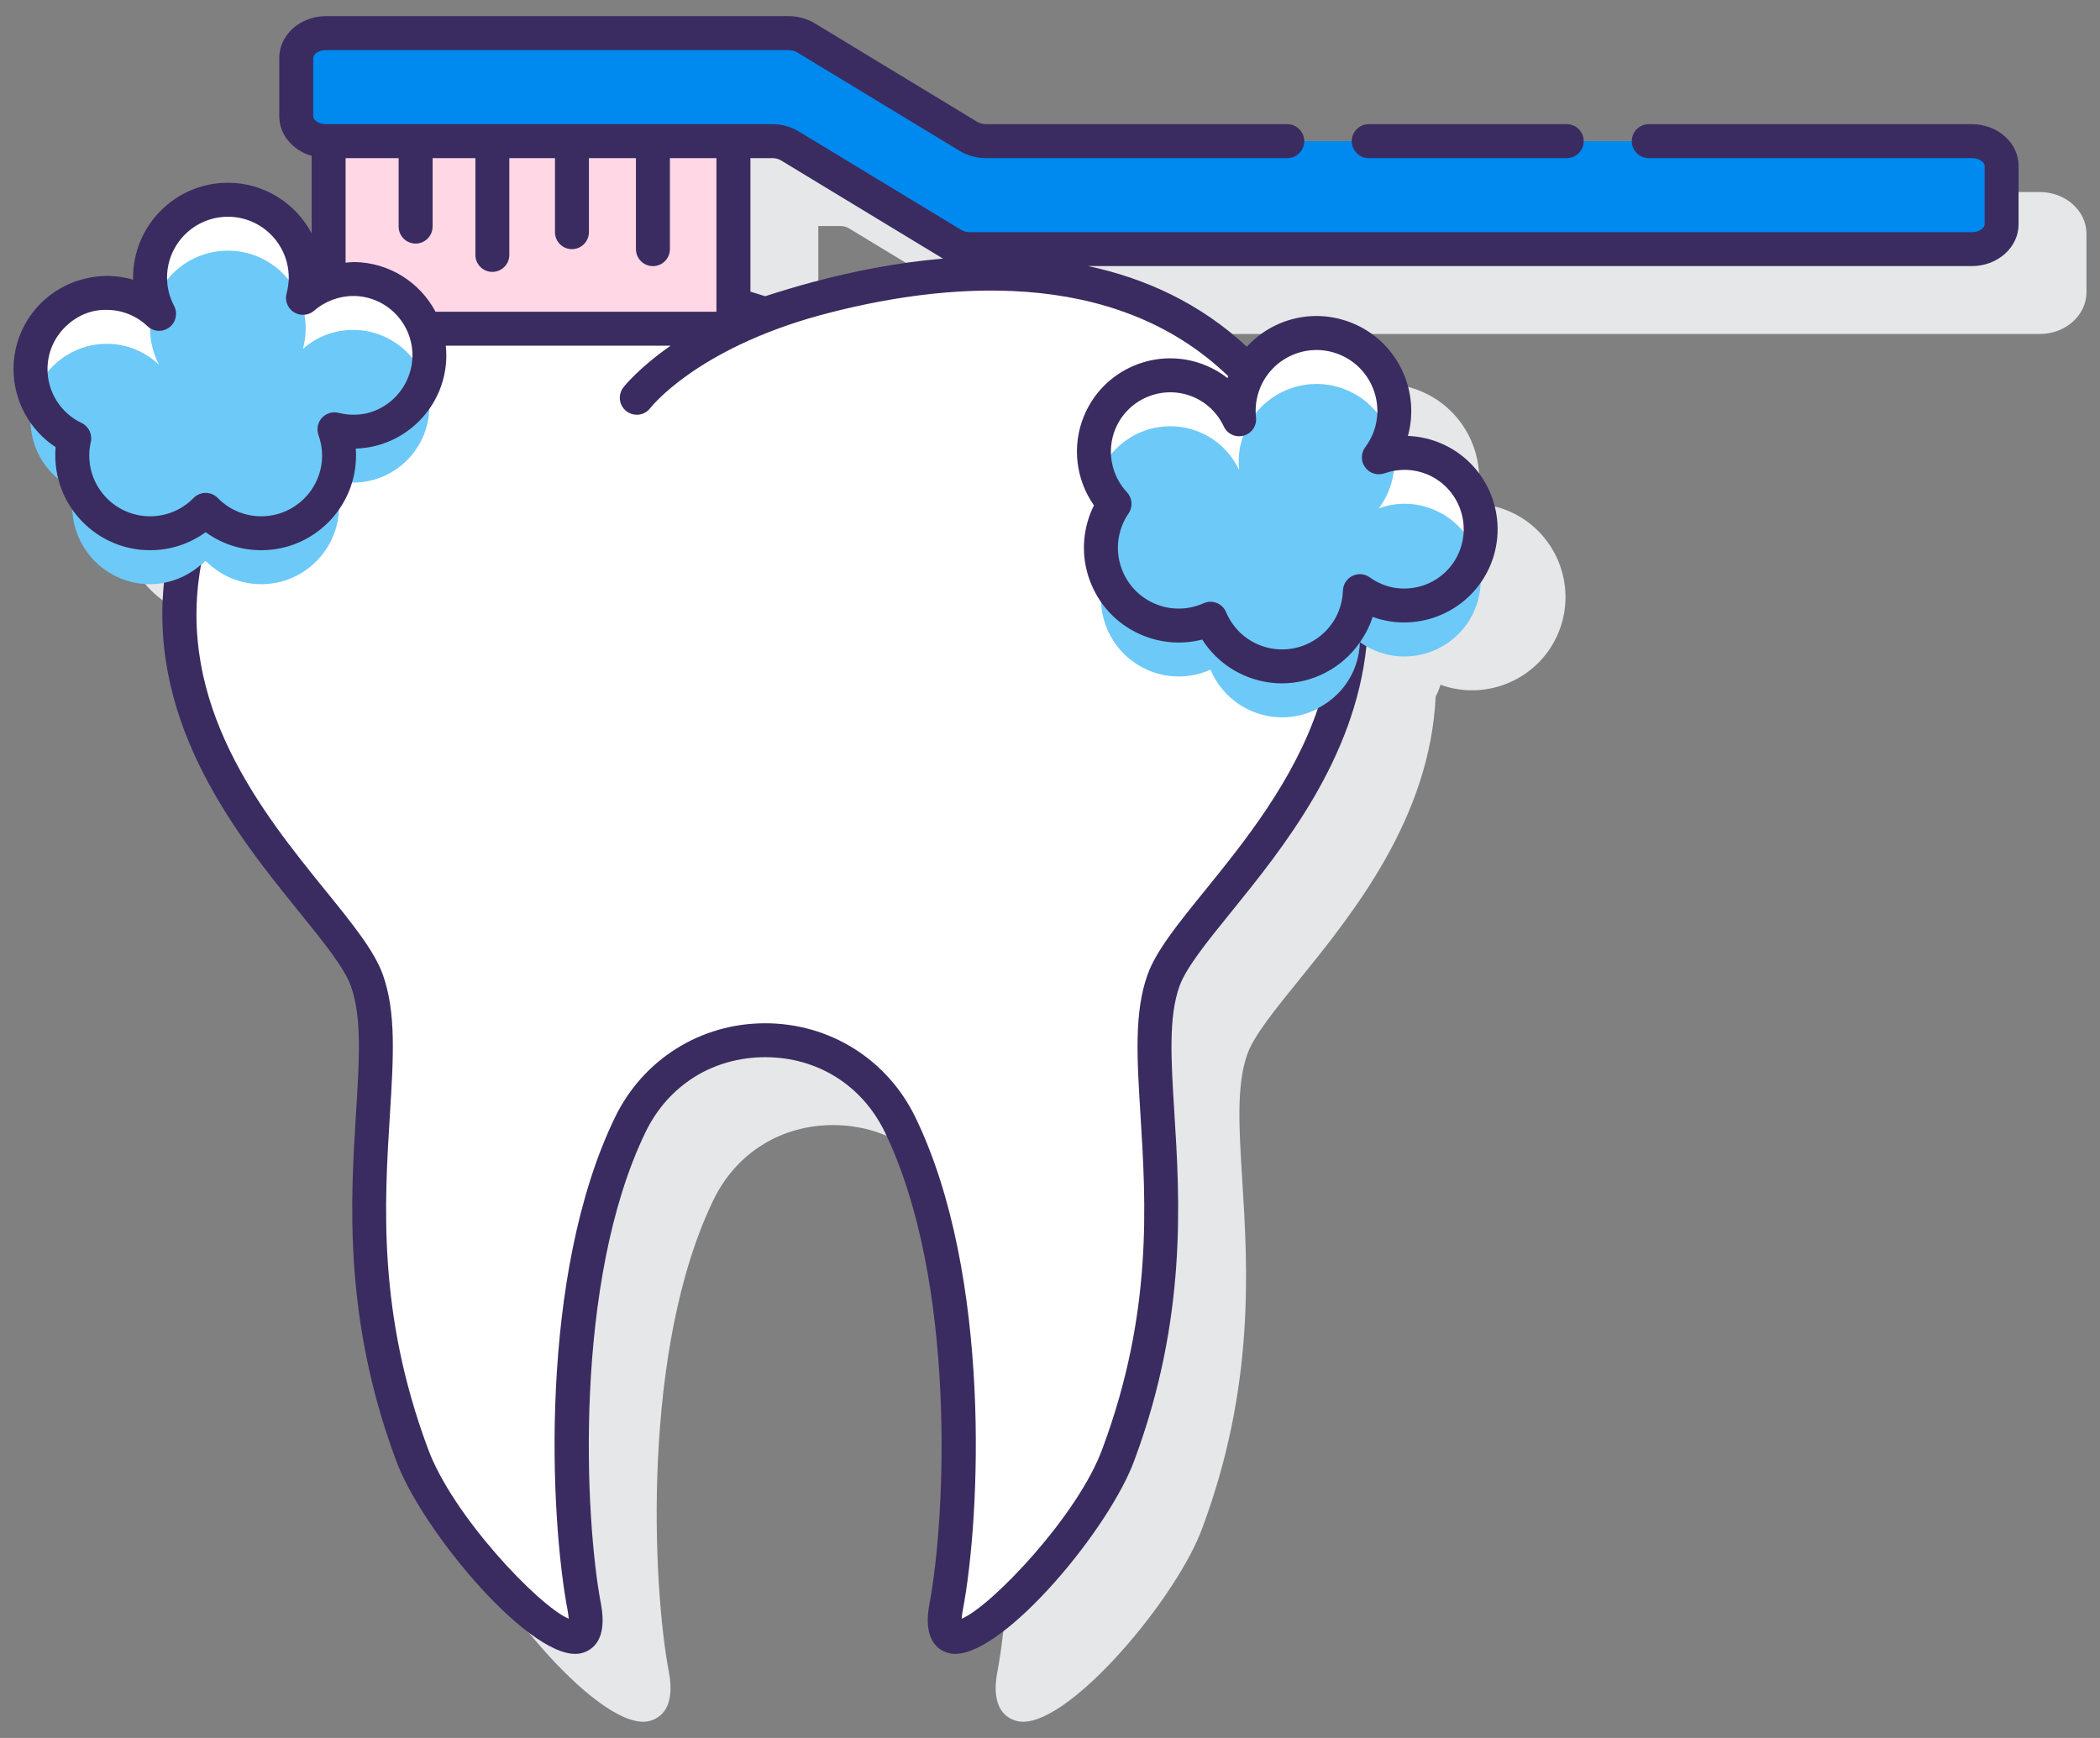 <svg width="58" height="48" viewBox="0 0 58 48" fill="none" xmlns="http://www.w3.org/2000/svg">
<rect x="0" y="0" width="58" height="48" fill="#808080" stroke="none"/>
<path d="M56.338 5.304H29.107C29.019 5.304 28.934 5.282 28.868 5.242L24.38 2.52C24.165 2.39 23.915 2.321 23.654 2.321H10.877C10.166 2.321 9.588 2.838 9.588 3.473V5.089C9.588 5.601 9.966 6.03 10.482 6.18V8.32C10.043 7.491 9.172 6.922 8.169 6.922C6.725 6.922 5.551 8.097 5.551 9.54C5.551 9.561 5.551 9.58 5.551 9.6C5.327 9.534 5.094 9.498 4.857 9.495C4.174 9.495 3.519 9.747 3.026 10.228C2.533 10.709 2.257 11.352 2.248 12.041C2.238 12.923 2.685 13.747 3.412 14.225C3.405 14.302 3.402 14.377 3.402 14.453C3.402 15.897 4.576 17.071 6.02 17.071C6.203 17.071 6.382 17.046 6.558 17.009C5.593 21.445 8.337 24.836 10.131 27.052C10.805 27.884 11.386 28.602 11.567 29.11C11.873 29.967 11.801 31.135 11.708 32.613C11.559 35.004 11.355 38.278 12.803 42.176C13.511 44.159 16.654 47.883 17.949 47.528C18.227 47.453 18.665 47.175 18.472 46.168C18.023 43.812 17.71 37.26 19.704 33.142C20.332 31.846 21.567 31.073 23.009 31.073C24.451 31.073 25.686 31.846 26.315 33.142C28.31 37.261 27.996 43.812 27.547 46.168C27.354 47.175 27.792 47.453 28.07 47.528C28.128 47.544 28.19 47.552 28.255 47.552C29.642 47.552 32.54 44.07 33.214 42.181C34.664 38.278 34.46 35.003 34.311 32.613C34.219 31.134 34.146 29.966 34.452 29.109C34.633 28.601 35.215 27.884 35.888 27.052C37.37 25.223 39.496 22.592 39.652 19.235C39.675 19.186 39.703 19.141 39.722 19.09C39.745 19.032 39.766 18.972 39.785 18.912C41.075 19.379 42.522 18.746 43.046 17.465C43.584 16.149 42.952 14.641 41.638 14.103C41.356 13.988 41.06 13.925 40.76 13.914C40.919 13.34 40.877 12.734 40.637 12.18C40.359 11.538 39.847 11.043 39.197 10.786C38.546 10.529 37.834 10.541 37.193 10.819C36.852 10.967 36.556 11.185 36.312 11.451C35.017 10.248 33.508 9.56 31.941 9.224H56.337C57.048 9.224 57.626 8.707 57.626 8.071V6.456C57.627 5.821 57.048 5.304 56.338 5.304ZM24.356 9.657C24.352 9.658 24.349 9.657 24.345 9.658C24.319 9.665 24.296 9.673 24.27 9.68C23.825 9.8 23.402 9.928 23.01 10.056C22.878 10.012 22.741 9.969 22.601 9.926V6.242H23.207C23.295 6.242 23.379 6.264 23.446 6.305L27.918 9.016C26.651 9.125 25.436 9.369 24.356 9.657Z" fill="#E6E7E8"/>
<path d="M35.491 11.541C31.89 6.139 25.11 7.347 21.135 8.675C17.16 7.347 10.38 6.139 6.779 11.541C1.482 19.486 9.251 24.607 10.134 27.079C11.017 29.55 9.074 33.965 11.37 40.145C12.253 42.617 16.649 47.065 16.137 44.382C15.626 41.701 15.409 35.191 17.408 31.065C18.916 27.953 23.354 27.953 24.862 31.065C26.861 35.192 26.644 41.701 26.133 44.382C25.621 47.065 30.017 42.616 30.9 40.145C33.195 33.965 31.253 29.55 32.136 27.079C33.019 24.607 40.788 19.486 35.491 11.541Z" fill="white"/>
<path d="M20.257 3.898H9.076V9.079H20.257V3.898Z" fill="#FFD7E5"/>
<path d="M55.283 4.582V6.198C55.283 6.575 54.916 6.881 54.463 6.881H26.785C26.611 6.881 26.442 6.835 26.302 6.75L21.814 4.029C21.674 3.944 21.505 3.898 21.332 3.898H9.002C8.549 3.898 8.182 3.592 8.182 3.215V1.599C8.182 1.222 8.549 0.915 9.002 0.915H21.779C21.952 0.915 22.121 0.961 22.261 1.046L26.75 3.768C26.89 3.853 27.058 3.899 27.232 3.899H54.463C54.916 3.898 55.283 4.204 55.283 4.582Z" fill="#0089EF"/>
<path d="M9.777 7.705C9.237 7.699 8.743 7.898 8.367 8.227C8.415 8.048 8.443 7.861 8.443 7.666C8.443 6.479 7.481 5.517 6.294 5.517C5.107 5.517 4.145 6.479 4.145 7.666C4.145 8.028 4.235 8.369 4.393 8.668C4.022 8.317 3.527 8.097 2.977 8.09C1.813 8.076 0.857 9.008 0.842 10.172C0.832 11.024 1.328 11.761 2.05 12.103C2.015 12.256 1.995 12.415 1.995 12.579C1.995 13.766 2.957 14.728 4.144 14.728C4.746 14.728 5.289 14.48 5.679 14.082C6.069 14.48 6.613 14.728 7.214 14.728C8.401 14.728 9.364 13.766 9.364 12.579C9.364 12.325 9.317 12.083 9.237 11.857C9.393 11.896 9.555 11.92 9.724 11.922C10.888 11.937 11.844 11.004 11.858 9.84C11.873 8.675 10.941 7.719 9.777 7.705Z" fill="white"/>
<path d="M9.777 9.112C9.237 9.105 8.743 9.304 8.367 9.634C8.415 9.455 8.443 9.267 8.443 9.073C8.443 7.886 7.481 6.923 6.294 6.923C5.107 6.923 4.145 7.886 4.145 9.073C4.145 9.434 4.235 9.775 4.393 10.074C4.022 9.724 3.527 9.503 2.977 9.496C1.813 9.482 0.857 10.414 0.842 11.579C0.832 12.43 1.328 13.167 2.05 13.509C2.015 13.663 1.995 13.822 1.995 13.985C1.995 15.172 2.957 16.134 4.144 16.134C4.746 16.134 5.289 15.886 5.679 15.488C6.069 15.886 6.613 16.134 7.214 16.134C8.401 16.134 9.364 15.172 9.364 13.985C9.364 13.732 9.317 13.489 9.237 13.263C9.393 13.303 9.555 13.326 9.724 13.328C10.888 13.343 11.844 12.411 11.858 11.246C11.873 10.081 10.941 9.126 9.777 9.112Z" fill="#6DC9F7"/>
<path d="M39.585 12.664C39.085 12.459 38.554 12.463 38.083 12.631C38.194 12.482 38.288 12.318 38.36 12.137C38.796 11.033 38.255 9.785 37.151 9.349C36.047 8.913 34.798 9.454 34.362 10.558C34.229 10.895 34.188 11.244 34.225 11.581C34.009 11.119 33.629 10.732 33.12 10.523C32.043 10.082 30.811 10.598 30.37 11.676C30.048 12.464 30.238 13.332 30.784 13.915C30.695 14.045 30.619 14.186 30.559 14.338C30.123 15.442 30.664 16.691 31.768 17.127C32.328 17.348 32.924 17.317 33.434 17.089C33.65 17.603 34.064 18.033 34.624 18.255C35.727 18.691 36.976 18.149 37.412 17.045C37.505 16.809 37.551 16.567 37.559 16.327C37.69 16.421 37.833 16.503 37.988 16.567C39.066 17.008 40.297 16.491 40.739 15.414C41.179 14.336 40.663 13.105 39.585 12.664Z" fill="white"/>
<path d="M39.585 14.07C39.085 13.865 38.554 13.869 38.083 14.038C38.194 13.889 38.288 13.725 38.36 13.544C38.796 12.44 38.255 11.191 37.151 10.755C36.047 10.319 34.798 10.861 34.362 11.964C34.229 12.301 34.188 12.651 34.225 12.987C34.009 12.525 33.629 12.138 33.12 11.93C32.043 11.489 30.811 12.005 30.37 13.082C30.048 13.87 30.238 14.738 30.784 15.322C30.695 15.451 30.619 15.592 30.559 15.744C30.123 16.848 30.664 18.097 31.768 18.533C32.328 18.754 32.924 18.723 33.434 18.495C33.65 19.01 34.064 19.439 34.624 19.661C35.727 20.097 36.976 19.555 37.412 18.451C37.505 18.216 37.551 17.973 37.559 17.733C37.69 17.827 37.833 17.909 37.988 17.973C39.066 18.414 40.297 17.898 40.739 16.82C41.179 15.742 40.663 14.511 39.585 14.07Z" fill="#6DC9F7"/>
<path d="M54.463 3.429H45.538C45.279 3.429 45.069 3.639 45.069 3.898C45.069 4.157 45.279 4.367 45.538 4.367H54.463C54.664 4.367 54.814 4.48 54.814 4.582V6.197C54.814 6.299 54.664 6.412 54.463 6.412H26.785C26.697 6.412 26.612 6.39 26.546 6.349L22.058 3.628C21.843 3.498 21.592 3.429 21.332 3.429H9.002C8.804 3.429 8.651 3.314 8.651 3.214V1.598C8.651 1.497 8.801 1.384 9.002 1.384H21.779C21.867 1.384 21.951 1.406 22.018 1.447L26.506 4.168C26.721 4.298 26.971 4.367 27.232 4.367H35.553C35.812 4.367 36.022 4.157 36.022 3.898C36.022 3.639 35.812 3.429 35.553 3.429H27.232C27.144 3.429 27.059 3.407 26.993 3.367L22.505 0.645C22.29 0.515 22.04 0.446 21.779 0.446H9.002C8.291 0.446 7.713 0.963 7.713 1.598V3.214C7.713 3.726 8.091 4.155 8.608 4.305V6.445C8.168 5.616 7.296 5.047 6.294 5.047C4.85 5.047 3.676 6.222 3.676 7.665C3.676 7.686 3.676 7.705 3.676 7.725C3.452 7.659 3.219 7.623 2.982 7.62C2.306 7.621 1.644 7.872 1.151 8.353C0.658 8.834 0.382 9.477 0.373 10.166C0.363 11.048 0.81 11.872 1.537 12.35C1.53 12.427 1.527 12.502 1.527 12.578C1.527 14.022 2.701 15.196 4.145 15.196C4.704 15.196 5.236 15.021 5.68 14.698C6.123 15.021 6.655 15.196 7.215 15.196C8.659 15.196 9.833 14.021 9.833 12.578C9.833 12.515 9.831 12.452 9.826 12.389C11.198 12.35 12.31 11.229 12.327 9.845C12.329 9.744 12.322 9.645 12.312 9.547H18.523C17.642 10.162 17.244 10.664 17.214 10.704C17.058 10.91 17.098 11.204 17.305 11.36C17.389 11.424 17.488 11.455 17.587 11.455C17.729 11.455 17.869 11.391 17.961 11.269C17.973 11.253 19.224 9.645 22.647 8.707C25.994 7.804 30.745 7.326 33.923 10.39C33.916 10.408 33.909 10.425 33.903 10.442C33.719 10.298 33.516 10.179 33.296 10.089C32.66 9.829 31.959 9.832 31.324 10.097C30.689 10.364 30.195 10.861 29.935 11.498C29.6 12.315 29.713 13.245 30.214 13.957C30.179 14.025 30.148 14.095 30.121 14.165C29.864 14.816 29.876 15.527 30.154 16.169C30.432 16.811 30.944 17.305 31.594 17.562C32.114 17.767 32.674 17.801 33.205 17.663C33.499 18.127 33.929 18.484 34.45 18.69C34.764 18.814 35.089 18.873 35.408 18.873C36.257 18.873 37.064 18.452 37.557 17.744C37.548 17.98 37.503 18.218 37.411 18.451C37.213 18.952 36.844 19.329 36.401 19.559C35.718 21.576 34.37 23.248 33.284 24.589C32.527 25.523 31.929 26.262 31.694 26.92C31.323 27.959 31.401 29.212 31.499 30.797C31.651 33.233 31.84 36.263 30.457 39.986C29.797 41.834 27.381 44.365 26.561 44.706C26.564 44.648 26.572 44.571 26.592 44.47C27.079 41.916 27.4 35.23 25.283 30.86C24.506 29.257 22.916 28.261 21.134 28.261C19.351 28.261 17.762 29.258 16.985 30.86C14.868 35.23 15.189 41.916 15.676 44.47C15.695 44.571 15.704 44.649 15.707 44.706C14.887 44.365 12.47 41.834 11.809 39.981C10.428 36.263 10.617 33.233 10.768 30.797C10.867 29.212 10.945 27.959 10.574 26.92C10.339 26.262 9.741 25.523 8.984 24.588C7.252 22.45 4.846 19.472 5.553 15.593C5.267 15.844 4.919 16.023 4.529 16.095C4.117 20.062 6.593 23.125 8.256 25.178C8.929 26.009 9.51 26.728 9.692 27.236C9.998 28.093 9.925 29.261 9.833 30.739C9.684 33.13 9.48 36.404 10.927 40.302C11.636 42.285 14.78 46.011 16.073 45.654C16.351 45.578 16.789 45.301 16.597 44.294C16.148 41.938 15.834 35.386 17.829 31.268C18.457 29.972 19.692 29.198 21.134 29.198C22.575 29.198 23.811 29.972 24.439 31.268C26.434 35.387 26.12 41.938 25.671 44.294C25.479 45.301 25.917 45.578 26.195 45.654C26.253 45.67 26.314 45.678 26.379 45.678C27.767 45.678 30.664 42.196 31.339 40.307C32.788 36.404 32.585 33.129 32.435 30.739C32.343 29.26 32.27 28.092 32.577 27.235C32.758 26.727 33.339 26.009 34.012 25.178C35.421 23.438 37.414 20.973 37.739 17.848C37.678 17.812 37.618 17.775 37.562 17.735C37.672 17.575 37.772 17.405 37.847 17.216C37.87 17.158 37.891 17.098 37.91 17.038C39.2 17.505 40.646 16.872 41.171 15.591C41.709 14.275 41.077 12.767 39.762 12.229C39.48 12.114 39.184 12.051 38.885 12.04C39.234 10.769 38.575 9.407 37.321 8.912C36.671 8.655 35.96 8.667 35.318 8.945C34.977 9.093 34.681 9.311 34.437 9.576C33.14 8.37 31.627 7.685 30.057 7.349H54.462C55.173 7.349 55.751 6.832 55.751 6.197V4.581C55.752 3.946 55.173 3.429 54.463 3.429ZM21.571 4.43L26.044 7.142C24.776 7.25 23.56 7.494 22.48 7.783C22.477 7.784 22.474 7.782 22.47 7.783C22.439 7.792 22.411 7.801 22.38 7.809C21.94 7.928 21.523 8.055 21.135 8.181C21.006 8.139 20.862 8.098 20.726 8.055V4.367H21.332C21.419 4.367 21.504 4.389 21.571 4.43ZM9.73 11.453C9.606 11.452 9.483 11.435 9.352 11.402C9.185 11.36 9.007 11.414 8.891 11.541C8.774 11.669 8.738 11.851 8.796 12.014C8.862 12.2 8.896 12.389 8.896 12.579C8.896 13.506 8.142 14.259 7.215 14.259C6.761 14.259 6.335 14.08 6.015 13.754C5.927 13.664 5.806 13.613 5.68 13.613C5.554 13.613 5.434 13.664 5.346 13.754C5.026 14.08 4.6 14.259 4.145 14.259C3.218 14.259 2.465 13.506 2.465 12.579C2.465 12.458 2.479 12.333 2.508 12.207C2.556 11.993 2.45 11.774 2.251 11.68C1.673 11.406 1.304 10.816 1.312 10.178C1.317 9.74 1.493 9.331 1.806 9.025C2.12 8.719 2.524 8.541 2.972 8.559C3.38 8.564 3.77 8.723 4.072 9.008C4.239 9.166 4.496 9.18 4.678 9.04C4.86 8.902 4.915 8.651 4.808 8.448C4.68 8.205 4.614 7.942 4.614 7.666C4.614 6.74 5.368 5.986 6.295 5.986C7.221 5.986 7.975 6.74 7.975 7.666C7.975 7.809 7.955 7.957 7.915 8.106C7.861 8.305 7.945 8.516 8.12 8.625C8.295 8.734 8.521 8.716 8.677 8.58C8.982 8.314 9.381 8.171 9.772 8.174C10.676 8.185 11.403 8.93 11.391 9.834C11.379 10.738 10.623 11.481 9.73 11.453ZM9.782 7.237C9.703 7.237 9.624 7.249 9.545 7.255V4.367H11.01V6.258C11.01 6.517 11.22 6.727 11.479 6.727C11.738 6.727 11.948 6.517 11.948 6.258V4.367H13.13V7.041C13.13 7.299 13.34 7.509 13.598 7.509C13.857 7.509 14.067 7.299 14.067 7.041V4.367H15.328V6.412C15.328 6.671 15.537 6.881 15.796 6.881C16.055 6.881 16.265 6.671 16.265 6.412V4.367H17.564V6.881C17.564 7.14 17.774 7.35 18.033 7.35C18.292 7.35 18.502 7.14 18.502 6.881V4.367H19.787V8.61H12.029C11.602 7.804 10.758 7.249 9.782 7.237ZM36.978 9.785C37.84 10.125 38.264 11.103 37.924 11.965C37.871 12.098 37.798 12.228 37.706 12.351C37.583 12.517 37.582 12.743 37.706 12.91C37.829 13.076 38.045 13.141 38.24 13.072C38.621 12.936 39.036 12.945 39.408 13.097C40.244 13.44 40.647 14.399 40.304 15.236C39.962 16.073 39.003 16.475 38.166 16.133C38.052 16.086 37.94 16.023 37.832 15.946C37.692 15.845 37.506 15.829 37.352 15.906C37.197 15.982 37.096 16.138 37.09 16.311C37.084 16.508 37.045 16.696 36.975 16.873C36.635 17.734 35.656 18.159 34.795 17.819C34.372 17.652 34.042 17.328 33.864 16.907C33.816 16.791 33.722 16.7 33.605 16.653C33.549 16.632 33.491 16.62 33.432 16.62C33.367 16.62 33.302 16.634 33.241 16.661C32.825 16.847 32.363 16.858 31.939 16.691C31.521 16.526 31.193 16.208 31.015 15.796C30.836 15.384 30.829 14.928 30.994 14.51C31.038 14.397 31.097 14.286 31.17 14.18C31.294 13.999 31.275 13.755 31.125 13.595C30.688 13.127 30.561 12.443 30.803 11.853C31.145 11.017 32.106 10.614 32.942 10.957C33.319 11.111 33.624 11.403 33.8 11.779C33.897 11.986 34.129 12.094 34.351 12.031C34.572 11.97 34.715 11.757 34.69 11.529C34.66 11.255 34.696 10.986 34.797 10.73C35.138 9.869 36.116 9.443 36.978 9.785Z" fill="#3A2C60"/>
<path d="M37.803 4.367H43.272C43.531 4.367 43.741 4.157 43.741 3.898C43.741 3.639 43.531 3.429 43.272 3.429H37.803C37.544 3.429 37.334 3.639 37.334 3.898C37.334 4.157 37.544 4.367 37.803 4.367Z" fill="#3A2C60"/>
</svg>
